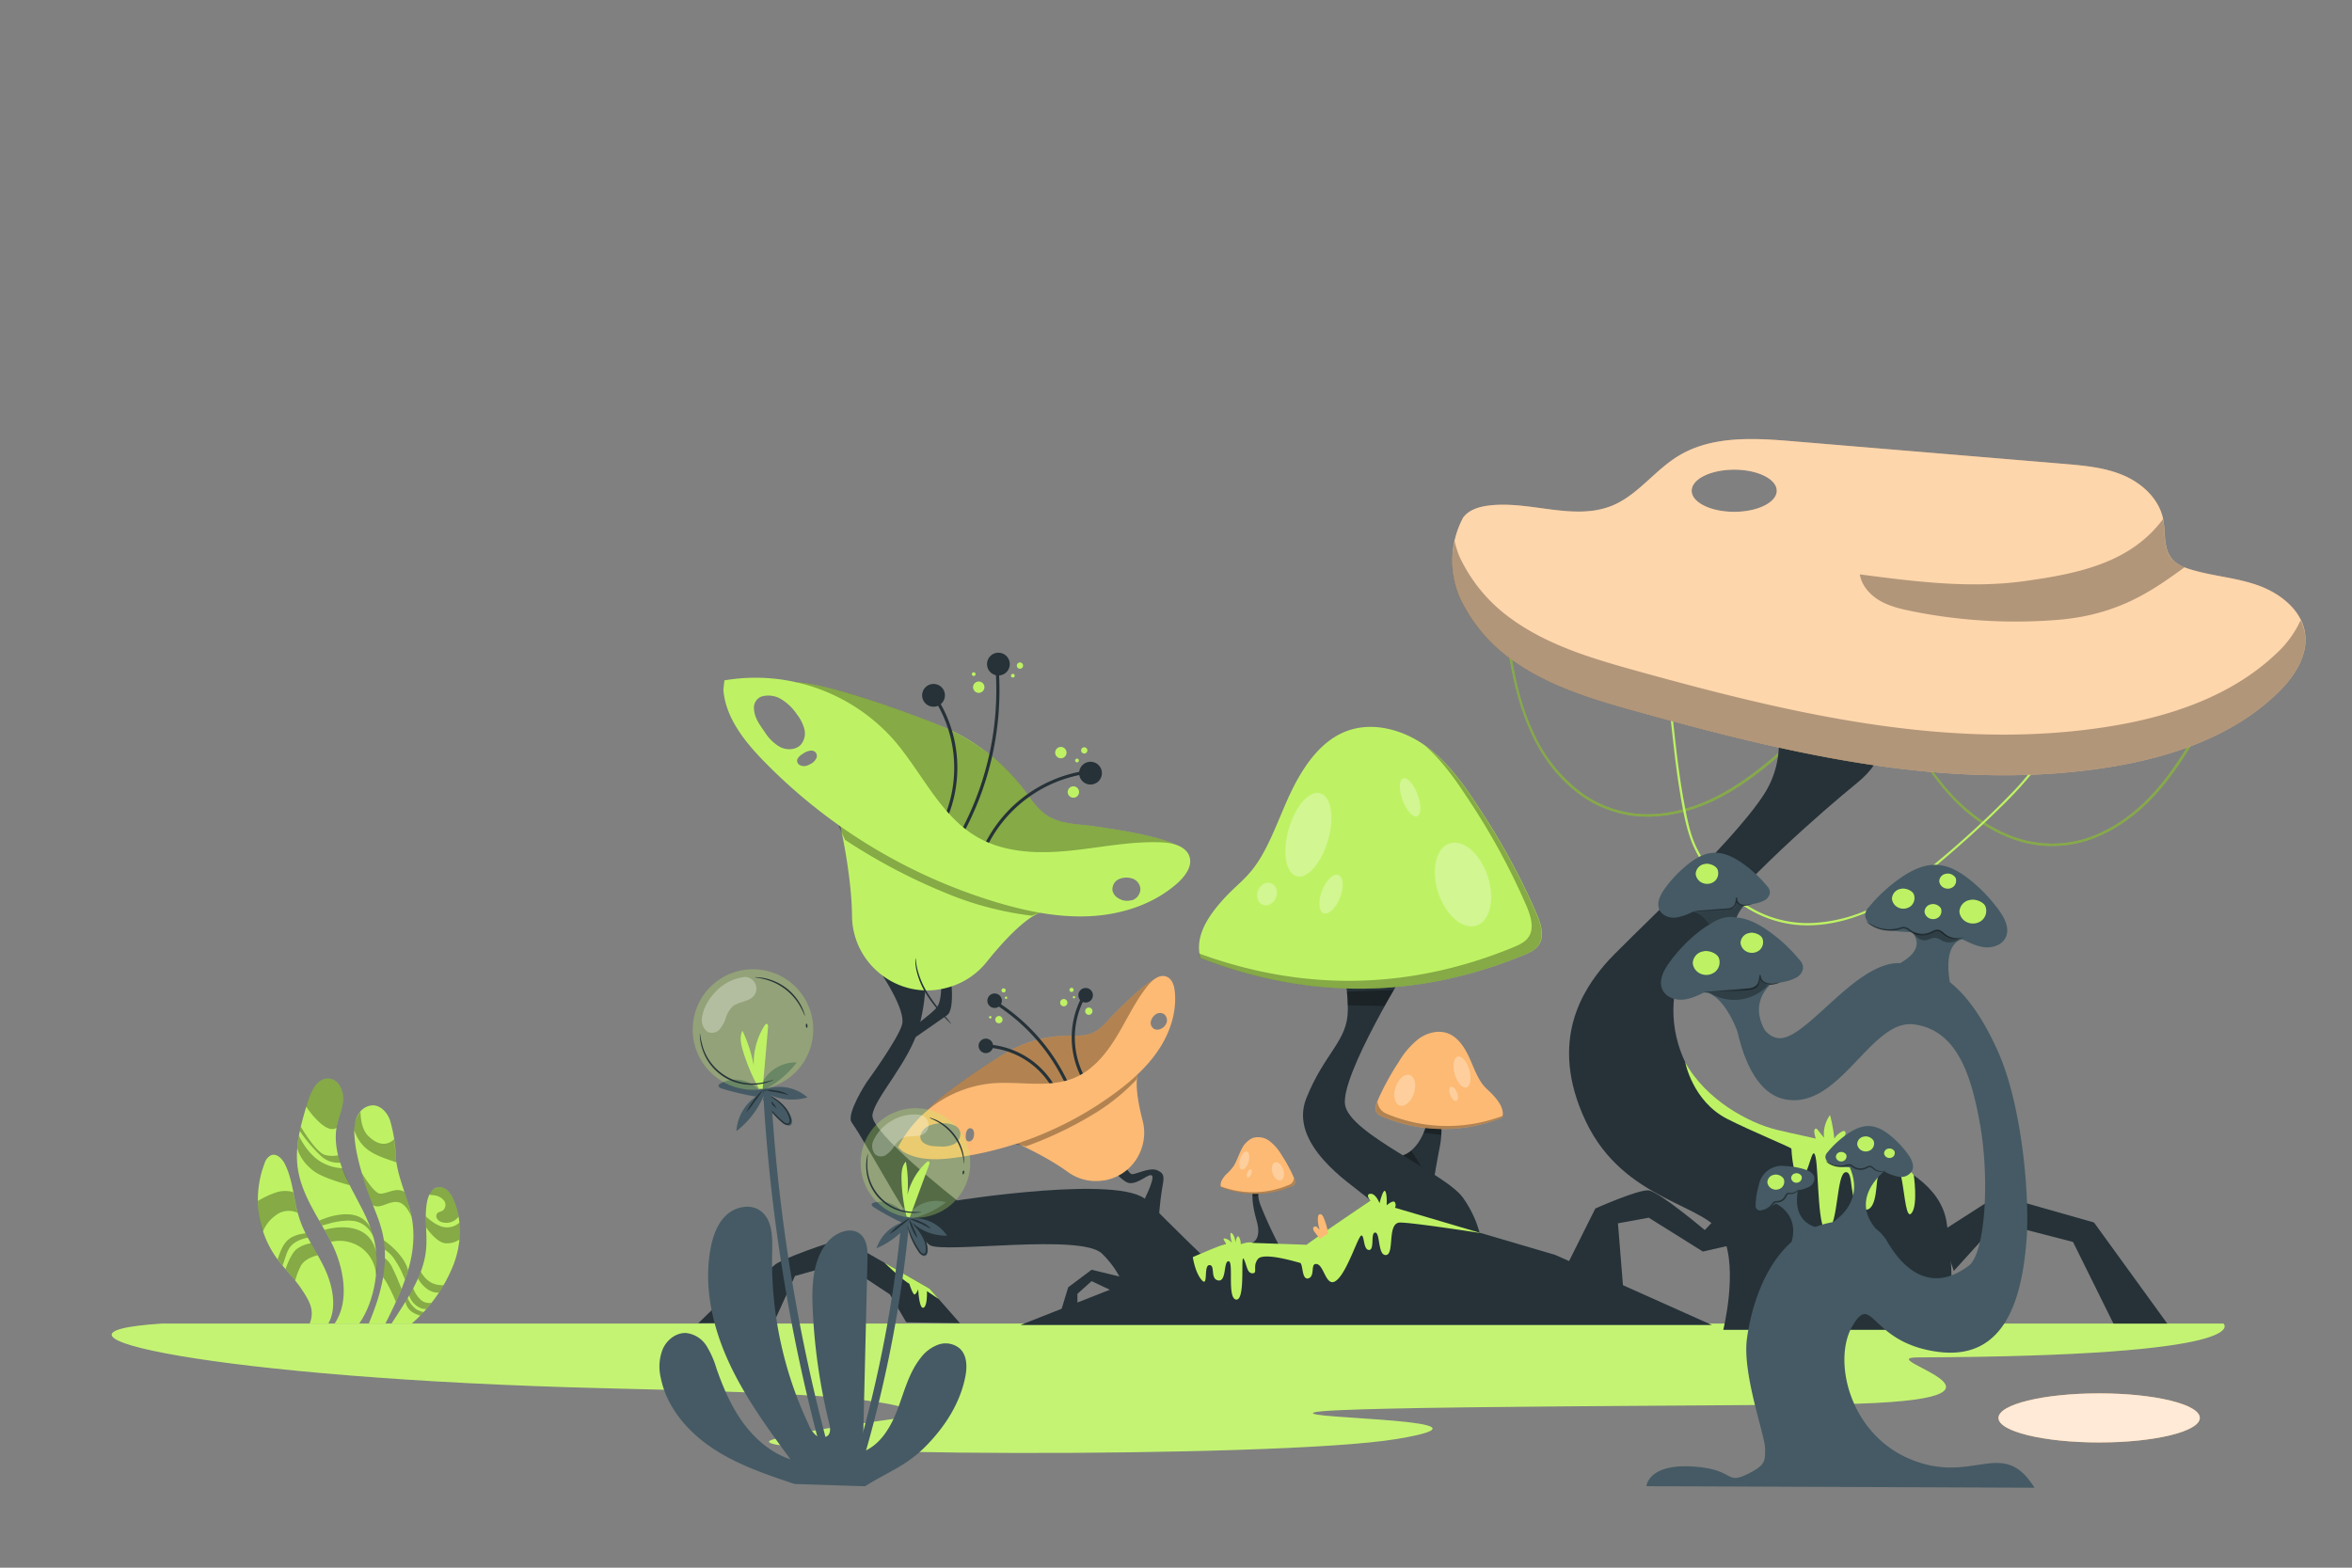 <svg xmlns="http://www.w3.org/2000/svg" viewBox="0 0 750 500">
    <rect x="0" y="0" width="750" height="500" fill="#808080" stroke="none"/>
    <g id="freepik--Water--inject-2">
        <path
            d="M51.82,422.13H709s12,10.39-97.59,10.8c-15.51.06,43.79,13.64-24.79,14.91-32.05.59-162.16.54-167.65,2.65s64.62,2.12,26.37,8.47-219.82,5.5-198.36,0,49-6.35,44.05-8.89c-9.26-4.75-43.51-6-98-7.3C68.15,439.72,3.14,425.18,51.82,422.13Z"
            style="fill:#BEF264"></path>
        <path
            d="M51.82,422.13H709s12,10.39-97.59,10.8c-15.51.06,43.79,13.64-24.79,14.91-32.05.59-162.16.54-167.65,2.65s64.62,2.12,26.37,8.47-219.82,5.5-198.36,0,49-6.35,44.05-8.89c-9.26-4.75-43.51-6-98-7.3C68.15,439.72,3.14,425.18,51.82,422.13Z"
            style="fill:#fff;opacity:0.1"></path>
        <ellipse cx="669.37" cy="452.23" rx="32.1" ry="7.83" style="fill:#FDBA74"></ellipse>
        <ellipse cx="669.37" cy="452.23" rx="32.1" ry="7.83"
            style="fill:#fff;opacity:0.7"></ellipse>
    </g>
    <g id="freepik--alien-plants-4--inject-2">
        <path
            d="M480.35,203.27c2.4,17.76,7.07,36.79,21.58,48.68a36.67,36.67,0,0,0,23,8.51c9.28.07,18.36-3,26.31-7.65,9.37-5.44,17.37-12.84,25.27-20.17.36-.32-.17-.85-.53-.53-13.43,12.44-28.26,25.9-47.41,27.46a35.91,35.91,0,0,1-24.13-6.6,49.25,49.25,0,0,1-15.36-19.07c-4.59-9.67-6.63-20.3-8.05-30.83-.06-.48-.79-.27-.72.2Z"
            style="fill:#BEF264"></path>
        <path
            d="M480.35,203.27c2.4,17.76,7.07,36.79,21.58,48.68a36.67,36.67,0,0,0,23,8.51c9.28.07,18.36-3,26.31-7.65,9.37-5.44,17.37-12.84,25.27-20.17.36-.32-.17-.85-.53-.53-13.43,12.44-28.26,25.9-47.41,27.46a35.91,35.91,0,0,1-24.13-6.6,49.25,49.25,0,0,1-15.36-19.07c-4.59-9.67-6.63-20.3-8.05-30.83-.06-.48-.79-.27-.72.2Z"
            style="opacity:0.3"></path>
        <path
            d="M605.14,228c8,16.18,18.51,32.76,36.19,39.4a36.65,36.65,0,0,0,25.53.23c8.23-3,15.37-8.5,21.14-15,7.22-8.17,12.49-17.79,17.69-27.31.24-.43-.41-.81-.64-.38-8.59,15.71-18,32.64-35,40.57a36.08,36.08,0,0,1-25.47,2.2c-8.53-2.45-16-7.68-22.05-14.11-7.08-7.58-12.21-16.71-16.76-26-.22-.43-.86-.05-.65.38Z"
            style="fill:#BEF264"></path>
        <path
            d="M605.14,228c8,16.18,18.51,32.76,36.19,39.4a36.65,36.65,0,0,0,25.53.23c8.23-3,15.37-8.5,21.14-15,7.22-8.17,12.49-17.79,17.69-27.31.24-.43-.41-.81-.64-.38-8.59,15.71-18,32.64-35,40.57a36.08,36.08,0,0,1-25.47,2.2c-8.53-2.45-16-7.68-22.05-14.11-7.08-7.58-12.21-16.71-16.76-26-.22-.43-.86-.05-.65.38Z"
            style="opacity:0.3"></path>
        <path
            d="M531.36,217.68c1.56,11.72,2.42,23.51,4.36,35.18.91,5.46,1.88,11.1,3.95,16.27a45.64,45.64,0,0,0,12,16.39,37,37,0,0,0,20.5,9.39c8.53.94,17.2-1.11,24.92-4.69A67.24,67.24,0,0,0,609,282.71c4.82-3.63,9.49-7.47,14-11.42,5-4.35,9.94-8.84,14.66-13.53A125.2,125.2,0,0,0,649,245.39c.65-.84,1.27-1.69,1.86-2.57.27-.41-.38-.78-.65-.38A85.39,85.39,0,0,1,640.43,254c-4.39,4.55-9,8.9-13.7,13.11s-9.37,8.18-14.25,12a111.64,111.64,0,0,1-11.39,8.19,50,50,0,0,1-21.88,7,35.77,35.77,0,0,1-22.93-6.09A47.53,47.53,0,0,1,541.33,271c-2.31-4.4-3.28-9.57-4.19-14.41-2.26-11.89-3.27-24-4.67-36-.12-1-.23-1.93-.36-2.9-.07-.47-.82-.48-.75,0Z"
            style="fill:#BEF264"></path>
        <path
            d="M573.24,362.45s43.91,4.75,47.47,27.29,0,34.41,0,34.41h-71.2s4.75-19,0-29.66-31.53-10.9-43.83-36.83c-12.42-26.16-.08-42.68,5.86-49.8s40.34-38,51-54.58,0-35.6,0-35.6h29.67s19,16.61,0,32C581.42,258.5,555.37,281,541.15,300c-.11.16-.23.32-.35.47-15.58,21.14-4.57,51.49,20.65,58.79Q566.7,360.8,573.24,362.45Z"
            style="fill:#263238"></path>
        <path
            d="M735,201.82c-1.14-7.23-7.75-12.46-14.63-15s-14.33-3-21.36-5.06c-2.43-.7-4.93-1.67-6.53-3.64-2.74-3.38-1.87-8.31-2.72-12.58-1.27-6.37-6.6-11.33-12.57-13.9s-12.58-3.14-19-3.69L572,140.76c-12.54-1.06-26-1.9-36.79,4.65C527.62,150,522.18,158,514,161.3c-12.38,5-26.47-1.85-39.71,0-2.93.41-6,1.4-7.75,3.82a29.5,29.5,0,0,0-1.11,25.28,50.72,50.72,0,0,0,16.67,20c11.88,8.56,26.27,12.76,40.38,16.67C571.21,240.6,622,252.63,672,244.77c19.67-3.09,39.54-9.66,53.94-23.41C731.36,216.21,736.13,209.2,735,201.82ZM553,163.24c-7.49,0-13.56-3-13.56-6.72s6.07-6.72,13.56-6.72,13.56,3,13.56,6.72S560.46,163.24,553,163.24Z"
            style="fill:#FDBA74"></path>
        <g style="opacity:0.4">
            <path
                d="M735,201.82c-1.14-7.23-7.75-12.46-14.63-15s-14.33-3-21.36-5.06c-2.43-.7-4.93-1.67-6.53-3.64-2.74-3.38-1.87-8.31-2.72-12.58-1.27-6.37-6.6-11.33-12.57-13.9s-12.58-3.14-19-3.69L572,140.76c-12.54-1.06-26-1.9-36.79,4.65C527.62,150,522.18,158,514,161.3c-12.38,5-26.47-1.85-39.71,0-2.93.41-6,1.4-7.75,3.82a29.5,29.5,0,0,0-1.11,25.28,50.72,50.72,0,0,0,16.67,20c11.88,8.56,26.27,12.76,40.38,16.67C571.21,240.6,622,252.63,672,244.77c19.67-3.09,39.54-9.66,53.94-23.41C731.36,216.21,736.13,209.2,735,201.82ZM553,163.24c-7.49,0-13.56-3-13.56-6.72s6.07-6.72,13.56-6.72,13.56,3,13.56,6.72S560.46,163.24,553,163.24Z"
                style="fill:#fff"></path>
        </g>
        <g style="opacity:0.3">
            <path
                d="M733.61,197.83a33.07,33.07,0,0,1-7.69,10.56c-14.41,13.75-34.28,20.32-53.95,23.41-50,7.86-100.8-4.17-149.56-17.69-14.11-3.91-28.5-8.1-40.38-16.67a50.72,50.72,0,0,1-16.67-20,27.1,27.1,0,0,1-1.48-4.85,28.46,28.46,0,0,0,1.48,17.82,50.72,50.72,0,0,0,16.67,20c11.88,8.56,26.27,12.76,40.38,16.67C571.17,240.6,622,252.63,672,244.77c19.67-3.09,39.54-9.66,53.95-23.41,5.4-5.15,10.18-12.16,9-19.54A14.4,14.4,0,0,0,733.61,197.83Z"></path>
        </g>
        <g style="opacity:0.3">
            <path
                d="M645.25,185.38c-17.31,2.35-34.88.08-52.2-2.19.61,3.73,3.47,6.8,6.79,8.62s7.1,2.59,10.82,3.33a167.07,167.07,0,0,0,46.65,2.46c18.35-1.79,28.76-9,39.32-16.68a9.89,9.89,0,0,1-4.19-2.76c-2.74-3.38-1.87-8.31-2.72-12.58C679.3,179.6,662.57,183,645.25,185.38Z"></path>
        </g>
        <path
            d="M543.6,373.87s5.9,9.77,5.18,11.93-5.18,6.51-5.18,6.51S529,380,525.71,379.66s-17,5.78-17,5.78l-10.48,21,19.43,5.19-1.73-21.46,9.81-1.8L543,399.17l12.64-2.89,6.74-11.2Z"
            style="fill:#263238"></path>
        <polygon
            points="623.03 405.35 637.02 389.9 661.04 396.11 673.92 422.13 691.08 422.13 667.73 389.9 637.12 381.2 618.78 392.97 623.03 405.35"
            style="fill:#263238"></polygon>
        <path
            d="M537.38,338.8s2.36,12.37,13.27,18c7.8,4,20.59,9.16,20.59,9.57s.63,10.9,3.12,9.61,3.54-11.49,4.58-7,.62,25.49,3.95,23.41,2.71-18.11,5.62-18.52.62,9.57,5.2,11.65,4.52-6.93,4.9-9.14c.89-5.19,6.75-5.74,7.79-.38s1.45,13.53,3.32,10.69.54-11.86.54-11.86-1.38-2.46-7.29-4.9c-10.35-4.26-26.29-7.16-36.27-9.56C557.55,358.17,543.89,350.71,537.38,338.8Z"
            style="fill:#BEF264"></path>
        <path
            d="M588.16,360.76a1,1,0,0,0-.79.14,6.29,6.29,0,0,0-2.46,2.26,44.77,44.77,0,0,0-1.36-7.52,10.47,10.47,0,0,0-1.91,7.25c-.66-.84-1.33-1.67-2-2.51-.17-.22-.4-.46-.67-.42s-.48.59-.44,1a10.36,10.36,0,0,0,1.42,4.22l6.23,1.62,2.11-4.53C588.53,361.74,588.68,361,588.16,360.76Z"
            style="fill:#BEF264"></path>
    </g>
    <g id="freepik--alien-plants-3--inject-2">
        <path
            d="M364.41,383.78c0-.27,3.74-7.37,3-8.72s-4.48,2.92-7.56,2.22c-1.47-.33-4.17-3.19-4.17-3.19l2.1-3.77s2,3.71,3,4.13,5.71-2.35,8.29-1.19,2.05,2.53,1.43,6.26-1,9.16-1,9.16Z"
            style="fill:#263238"></path>
        <path
            d="M290.65,328s5.92-4.31,7.9-6.47,1.53-8.32,1.53-8.32L303,310s1.79,11.88-1,13.79L285.4,335.34Z"
            style="fill:#263238"></path>
        <path
            d="M281.44,311.16s7.38,11,6.23,15.54-11.36,18.53-11.36,18.53-6.58,10.09-4.74,12.73c5.71,8.2,20.47,36.53,25,39.2s48.18-3.84,54.83,2.66,7.73,13,7.73,13l26.68-10.08s-12.07-11.54-20.1-19.86-60.51,0-60.51,0-27.65-21.66-27-27.23,12-17.06,14.95-28.42,1.77-19,1.77-19Z"
            style="fill:#263238"></path>
        <path
            d="M371.12,311.57c-3-1.31-13.37,9.3-15.69,11.6s-4.31,5.16-7.34,6.38c-2.51,1-5.32.73-8,.76A40.06,40.06,0,0,0,320,336.25c-6.16,3.7-20.23,13-24.49,18.1l32.05,2.42s24.88-8,25.31-8.28,11.28-17.68,11.28-17.68Z"
            style="fill:#FDBA74"></path>
        <g style="opacity:0.3">
            <path
                d="M371.12,311.57c-3-1.31-13.37,9.3-15.69,11.6s-4.31,5.16-7.34,6.38c-2.51,1-5.32.73-8,.76A40.42,40.42,0,0,0,320,336.25c-6.07,3.6-20.19,12.88-24.72,18.3l32.28,2.22s24.88-8,25.31-8.28,11.28-17.68,11.28-17.68Z"></path>
        </g>
        <path d="M345.58,345a27.72,27.72,0,0,1-.37-27.49l.87.49a26.68,26.68,0,0,0,.36,26.48Z"
            style="fill:#263238"></path>
        <path
            d="M340.61,347.73a60.74,60.74,0,0,0-23.85-27.82l.52-.85a61.67,61.67,0,0,1,24.25,28.28Z"
            style="fill:#263238"></path>
        <path d="M335.81,347.48A25.74,25.74,0,0,0,314,334.07l0-1A26.78,26.78,0,0,1,336.7,347Z"
            style="fill:#263238"></path>
        <path
            d="M321.91,363.61s10.92,4.57,18.56,10.15a15.17,15.17,0,0,0,11.83,2.66l.18,0a15.18,15.18,0,0,0,11.2-9.24l.1-.24a15.32,15.32,0,0,0,.58-9.53c-1.18-4.56-2.56-11.31-1.51-14.8L334,351.18Z"
            style="fill:#FDBA74"></path>
        <path
            d="M324,364.94l3.13.69A119.27,119.27,0,0,0,350,354.54a65.61,65.61,0,0,0,12.38-10.17l.58-2.12Z"
            style="opacity:0.3"></path>
        <path d="M316.25,332.24a2.31,2.31,0,1,1-3.22-.56A2.31,2.31,0,0,1,316.25,332.24Z"
            style="fill:#263238"></path>
        <path d="M319.05,317.84a2.31,2.31,0,1,1-3.22-.56A2.31,2.31,0,0,1,319.05,317.84Z"
            style="fill:#263238"></path>
        <path d="M319.48,324.54a1.16,1.16,0,1,1-1.61-.28A1.15,1.15,0,0,1,319.48,324.54Z"
            style="fill:#BEF264"></path>
        <path d="M348.15,321.84a1.16,1.16,0,1,1-1.62-.28A1.16,1.16,0,0,1,348.15,321.84Z"
            style="fill:#BEF264"></path>
        <path d="M340.16,319.12a1.16,1.16,0,1,1-1.61-.28A1.15,1.15,0,0,1,340.16,319.12Z"
            style="fill:#BEF264"></path>
        <path
            d="M320.57,315.5a.66.66,0,0,1-.16.92.67.67,0,0,1-.93-.16.66.66,0,0,1,.16-.92A.67.67,0,0,1,320.57,315.5Z"
            style="fill:#BEF264"></path>
        <path d="M316.1,324.22a.36.36,0,0,1-.09.52.38.38,0,1,1-.43-.62A.36.36,0,0,1,316.1,324.22Z"
            style="fill:#BEF264"></path>
        <path d="M321.12,318a.37.37,0,0,1-.09.53.38.38,0,0,1-.53-.09.38.38,0,0,1,.62-.44Z"
            style="fill:#BEF264"></path>
        <path
            d="M342.24,315.33a.67.67,0,0,1-.16.93.66.66,0,0,1-.92-.16.67.67,0,0,1,.16-.93A.66.66,0,0,1,342.24,315.33Z"
            style="fill:#BEF264"></path>
        <path d="M342.8,317.86a.38.38,0,0,1-.62.43.38.38,0,0,1,.09-.53A.38.38,0,0,1,342.8,317.86Z"
            style="fill:#BEF264"></path>
        <path d="M348.08,316.09a2.32,2.32,0,1,1-3.23-.56A2.32,2.32,0,0,1,348.08,316.09Z"
            style="fill:#263238"></path>
        <path
            d="M372,311.5c-2.16-.87-4.43.95-5.9,2.76-4,4.9-6.64,10.73-9.91,16.14S348.82,341,343,343.6c-8.19,3.63-17.67,1.18-26.61,1.92a37.59,37.59,0,0,0-30,20.36l1.39,1.3c4.81,3,10.93,2.83,16.57,2.09a110.88,110.88,0,0,0,51.36-20.77c5.24-3.89,10.2-8.32,13.8-13.76s5.78-12,5.1-18.51C374.44,314.35,373.79,312.22,372,311.5Zm-65.78,49.78a3.65,3.65,0,0,1-2.11,3.67,8.92,8.92,0,0,1-4.44.7c-2.08-.06-3.59-.08-5.16-1.15a2.35,2.35,0,0,1-.82-1,2.31,2.31,0,0,1-.08-1.73,5,5,0,0,1,2.49-2.66,10.17,10.17,0,0,1,4.7-.85,8.33,8.33,0,0,1,3.29.57A3.58,3.58,0,0,1,306.26,361.28Zm4.36.6a3,3,0,0,1-.24,1.15,1.83,1.83,0,0,1-.89.93,1,1,0,0,1-1.28-.34,2.48,2.48,0,0,1-.2-1.4,3.34,3.34,0,0,1,.46-1.82,1.19,1.19,0,0,1,.37-.37,1,1,0,0,1,.61-.19,1.16,1.16,0,0,1,.92.57A2.71,2.71,0,0,1,310.62,361.88ZM372,326.16a3.32,3.32,0,0,1-1.9,2,2.52,2.52,0,0,1-2,.06,2.29,2.29,0,0,1-1.13-2.41,3.91,3.91,0,0,1,1.5-2.26,2.39,2.39,0,0,1,2.85,0A2.51,2.51,0,0,1,372,326.16Z"
            style="fill:#FDBA74"></path>
        <path
            d="M378.43,272.4c-1.15-5-24.18-8.07-29.24-8.83s-10.5-.58-14.88-3.24c-3.62-2.2-5.9-6-8.46-9.36a62.92,62.92,0,0,0-26.25-19.62c-10.4-4.27-35.2-13.25-45.63-13.78l27,42.48s33.31,23.75,34.09,24,32.75-2.4,32.75-2.4Z"
            style="fill:#BEF264"></path>
        <g style="opacity:0.3">
            <path
                d="M378.43,272.4c-1.15-5-24.18-8.07-29.24-8.83s-10.5-.58-14.88-3.24c-3.62-2.2-5.9-6-8.46-9.36-6.69-8.79-16.05-15.37-26.25-19.62s-35.06-13.28-46.1-13.89l27.43,42.59s33.31,23.75,34.09,24,32.75-2.4,32.75-2.4Z"></path>
        </g>
        <path
            d="M313.79,272.1l-.93-.37a43.14,43.14,0,0,1,33.92-26l.13,1A42.13,42.13,0,0,0,313.79,272.1Z"
            style="fill:#263238"></path>
        <path
            d="M305.6,268.61l-.86-.51A95.37,95.37,0,0,0,317.36,212l1-.09A96.26,96.26,0,0,1,305.6,268.61Z"
            style="fill:#263238"></path>
        <path
            d="M301.48,262.26l-.9-.43a40.61,40.61,0,0,0-3.65-40.25l.81-.59A41.65,41.65,0,0,1,301.48,262.26Z"
            style="fill:#263238"></path>
        <path
            d="M267.06,259.37s4.48,18,4.63,32.79a23.8,23.8,0,0,0,7.74,17.34l.22.19a23.71,23.71,0,0,0,22.07,5.4l.4-.1a23.94,23.94,0,0,0,12.5-8.18c4.62-5.77,11.79-13.81,17.16-15.76L294,262.9Z"
            style="fill:#BEF264"></path>
        <path
            d="M267.37,263.27l2.07,4.57a186.24,186.24,0,0,0,35.26,18.22,103.53,103.53,0,0,0,24.35,6l3.21-1.26Z"
            style="opacity:0.3"></path>
        <path d="M301.13,222.9a3.63,3.63,0,1,1-2.32-4.58A3.61,3.61,0,0,1,301.13,222.9Z"
            style="fill:#263238"></path>
        <path d="M321.82,212.93a3.63,3.63,0,1,1-2.32-4.57A3.64,3.64,0,0,1,321.82,212.93Z"
            style="fill:#263238"></path>
        <path d="M313.82,219.74a1.81,1.81,0,1,1-1.16-2.29A1.8,1.8,0,0,1,313.82,219.74Z"
            style="fill:#BEF264"></path>
        <path d="M344,253.18a1.81,1.81,0,1,1-1.16-2.29A1.81,1.81,0,0,1,344,253.18Z"
            style="fill:#BEF264"></path>
        <path d="M340,240.61a1.81,1.81,0,1,1-1.16-2.29A1.81,1.81,0,0,1,340,240.61Z"
            style="fill:#BEF264"></path>
        <path d="M326.18,212.63a1,1,0,1,1-.67-1.31A1,1,0,0,1,326.18,212.63Z" style="fill:#BEF264"></path>
        <path d="M311.06,215.2a.59.59,0,0,1-1.13-.37.58.58,0,0,1,.75-.38A.59.59,0,0,1,311.06,215.2Z"
            style="fill:#BEF264"></path>
        <path
            d="M323.54,215.69a.59.59,0,0,1-.75.38.58.58,0,0,1-.38-.75.59.59,0,0,1,.75-.38A.6.6,0,0,1,323.54,215.69Z"
            style="fill:#BEF264"></path>
        <path d="M346.68,239.68a1,1,0,1,1-.67-1.31A1,1,0,0,1,346.68,239.68Z" style="fill:#BEF264"></path>
        <path d="M344,242.74a.59.59,0,1,1-1.13-.37.6.6,0,0,1,.75-.38A.58.58,0,0,1,344,242.74Z"
            style="fill:#BEF264"></path>
        <path d="M351.19,247.72a3.63,3.63,0,1,1-2.32-4.58A3.61,3.61,0,0,1,351.19,247.72Z"
            style="fill:#263238"></path>
        <path
            d="M379.38,273.49c-.92-3.54-5.33-4.68-9-4.83-9.89-.42-19.68,1.72-29.53,2.69s-20.3.65-28.92-4.2c-12.23-6.89-18-21.08-27.31-31.6A58.88,58.88,0,0,0,231,217l-.33,3c.7,8.88,6.68,16.38,12.89,22.76a173.65,173.65,0,0,0,74.16,45c9.79,2.93,20,5,30.19,4.43s20.49-4,28-10.93C378.06,279.16,380.12,276.35,379.38,273.49Zm-124-36c-1.61,1.74-4.46,1.83-6.59.79a14.07,14.07,0,0,1-5-4.91c-1.86-2.67-3.26-4.59-3.38-7.55a3.71,3.71,0,0,1,.49-2,3.6,3.6,0,0,1,2.08-1.71,7.92,7.92,0,0,1,5.68.63,16,16,0,0,1,5.46,5.1,13.07,13.07,0,0,1,2.37,4.67A5.59,5.59,0,0,1,255.33,237.54Zm3.33,6a4.7,4.7,0,0,1-1.66.77,2.87,2.87,0,0,1-2-.24,1.56,1.56,0,0,1-.77-1.93,3.86,3.86,0,0,1,1.57-1.56,5.28,5.28,0,0,1,2.72-1.13,2,2,0,0,1,.81.12,1.61,1.61,0,0,1,.81.59,1.81,1.81,0,0,1,.15,1.68A4.24,4.24,0,0,1,258.66,243.58Zm102.28,43.57a5.16,5.16,0,0,1-4.29-.52,3.89,3.89,0,0,1-1.95-2.46,3.58,3.58,0,0,1,2-3.67,6,6,0,0,1,4.24-.23,3.71,3.71,0,0,1,2.66,3.57A3.91,3.91,0,0,1,360.94,287.15Z"
            style="fill:#BEF264"></path>
        <path
            d="M234.77,421.74s7.56-15.86,13.32-19,20.52-7.7,20.52-7.7L296.42,411,306.1,422,289,421.74l-5.25-8.91L268.5,402.75l-15,4.21L246.66,422Z"
            style="fill:#263238"></path>
        <polygon
            points="241.98 409.21 233.14 411.84 222.67 422.02 230.22 421.94 234.77 415.61 240.51 413.49 241.98 409.21"
            style="fill:#263238"></polygon>
        <polygon
            points="337.65 420.33 340.63 410.57 348.08 404.98 368.08 409.83 358.95 413.73 348.08 408.61 343.57 412.65 343.57 419.26 337.65 420.33"
            style="fill:#263238"></polygon>
        <path
            d="M282.07,402.75s5.58,5.4,7.9,6.69c0,0,1.17,3.85,1.82,3.39a3.81,3.81,0,0,0,1-1.68s.29,6.3,1.64,5.94,1.15-5.29,1.15-5.29l3.79,2.52L296.42,411Z"
            style="fill:#BEF264"></path>
        <path
            d="M434.27,380.67c-3.1-2.81-23.6-15.66-17.72-30.37s13.24-18.24,13.24-28.24-2.2-13.83-2.2-13.83h21.32s-21.47,34.71-20,44.13,32.06,21.76,37.65,29.71,5.88,14.7,5.88,14.7l-31.29,0C443.13,391.42,441.42,385.88,434.27,380.67Z"
            style="fill:#263238"></path>
        <path
            d="M447.33,368.47s4.52-1,7.18-8.61,0-8.86,0-8.86h3.55a28.25,28.25,0,0,1,1.12,14.42c-1.65,8.5-2.36,13.58-2.36,13.58Z"
            style="fill:#263238"></path>
        <polygon points="453.96 361.29 454.59 359.65 459.65 360.05 459.61 361.99 453.96 361.29"
            style="opacity:0.3"></polygon>
        <path
            d="M429.51,316.25l14.94-.5-3,5.12-11.72-.25C429.73,319.19,429.66,317.73,429.51,316.25Z"
            style="opacity:0.3"></path>
        <path
            d="M490.09,291.63a218.61,218.61,0,0,0-18.49-34c-4.81-7.41-10-14.8-17.25-19.91s-16.79-7.65-25.05-4.5c-7.68,2.94-12.89,10.14-16.67,17.46s-6.43,15.85-10.67,22.9c-4,6.6-7.25,8.12-12,13.4s-9.08,11.72-7.16,18.57c34.22,13.3,69.11,13.08,103.06-.91,1.81-.75,3.71-1.62,4.82-3.24C492.57,298.58,491.41,294.77,490.09,291.63Z"
            style="fill:#BEF264"></path>
        <g style="opacity:0.3">
            <path
                d="M490,291.63a218.61,218.61,0,0,0-18.49-34c-4.81-7.41-10-14.8-17.25-19.91l0,0c5.63,4.88,10,11.12,14.1,17.41a218.07,218.07,0,0,1,18.48,34c1.32,3.14,2.49,7,.56,9.76-1.11,1.62-3,2.48-4.83,3.23-33,13.61-66.87,14.19-100.17,2,.08.48.18,1,.31,1.45,34.22,13.3,69.11,13.08,103.05-.91,1.82-.75,3.72-1.62,4.83-3.24C492.49,298.58,491.33,294.77,490,291.63Z"></path>
        </g>
        <path
            d="M421,253c3.47,1,4.58,7.73,2.49,15s-6.6,12.46-10.06,11.47-4.59-7.73-2.49-15.06S417.51,252,421,253Z"
            style="fill:#fff;opacity:0.3"></path>
        <path
            d="M462.22,269c4.37-1.43,9.83,3.28,12.2,10.52s.75,14.26-3.61,15.69-9.83-3.28-12.2-10.52S457.86,270.42,462.22,269Z"
            style="fill:#fff;opacity:0.3"></path>
        <path
            d="M447.42,248.26c1.33-.49,3.41,1.82,4.64,5.16s1.15,6.44-.18,6.93-3.4-1.82-4.64-5.16S446.09,248.75,447.42,248.26Z"
            style="fill:#fff;opacity:0.3"></path>
        <path
            d="M426.81,279.06c1.59.62,1.82,3.85.51,7.21s-3.66,5.58-5.25,5-1.82-3.85-.51-7.21S425.22,278.44,426.81,279.06Z"
            style="fill:#fff;opacity:0.3"></path>
        <path
            d="M405.36,281.71c1.59.62,2.28,2.66,1.54,4.56s-2.63,2.93-4.22,2.31-2.28-2.66-1.54-4.56S403.77,281.09,405.36,281.71Z"
            style="fill:#fff;opacity:0.3"></path>
        <path
            d="M439.2,351.27a81.07,81.07,0,0,1,6.86-12.62,26.07,26.07,0,0,1,6.39-7.38c2.67-1.9,6.23-2.84,9.29-1.67,2.85,1.09,4.78,3.76,6.18,6.47s2.39,5.89,4,8.5c1.47,2.45,2.69,3,4.46,5s3.37,4.34,2.66,6.89a50,50,0,0,1-38.22-.34,3.9,3.9,0,0,1-1.79-1.2C438.28,353.85,438.71,352.43,439.2,351.27Z"
            style="fill:#FDBA74"></path>
        <g style="opacity:0.3">
            <path
                d="M442,355.15h0a4.54,4.54,0,0,1-2.75-3.82v-.05c-.49,1.16-.92,2.58-.21,3.62a3.85,3.85,0,0,0,1.79,1.2,50,50,0,0,0,38.22.34,3.45,3.45,0,0,0,.11-.54A49.91,49.91,0,0,1,442,355.15Z"></path>
        </g>
        <ellipse cx="466.23" cy="341.87" rx="2.42" ry="5.11"
            transform="translate(-75.98 141.23) rotate(-15.94)"
            style="fill:#fff;opacity:0.3"></ellipse>
        <path
            d="M449.53,342.87c-1.62-.53-3.64,1.22-4.52,3.9s-.28,5.29,1.34,5.82,3.64-1.21,4.52-3.9S451.15,343.4,449.53,342.87Z"
            style="fill:#fff;opacity:0.3"></path>
        <path
            d="M462.66,346.61c-.59.23-.67,1.42-.18,2.67s1.35,2.07,1.94,1.84.68-1.43.19-2.67S463.25,346.38,462.66,346.61Z"
            style="fill:#fff;opacity:0.3"></path>
        <path
            d="M407.84,397.16a137.82,137.82,0,0,1-5.92-12.87c-1.56-4.46,0-5.19,0-5.19h-2.08s-1.47,2,.87,10.21c2.18,7.65-3.11,7.58-3.11,7.58Z"
            style="fill:#263238"></path>
        <path d="M399.38,381.56l1.86-.21-.05-.63h-1.76S399.38,381.3,399.38,381.56Z"
            style="opacity:0.3"></path>
        <path
            d="M412.61,375.66a48.79,48.79,0,0,0-4-7.38,15.4,15.4,0,0,0-3.74-4.32,6,6,0,0,0-5.44-1,7.42,7.42,0,0,0-3.62,3.78c-.82,1.59-1.39,3.44-2.31,5a15.64,15.64,0,0,1-2.61,2.91c-1,1.15-2,2.54-1.56,4a29.22,29.22,0,0,0,22.36-.2,2.2,2.2,0,0,0,1.05-.7A2.26,2.26,0,0,0,412.61,375.66Z"
            style="fill:#FDBA74"></path>
        <g style="opacity:0.3">
            <path
                d="M412.59,375.66a2.35,2.35,0,0,1-1.62,2.27,29.22,29.22,0,0,1-21.73.44,1.73,1.73,0,0,0,.07.31,29.22,29.22,0,0,0,22.36-.2,2.22,2.22,0,0,0,1-.7A2.26,2.26,0,0,0,412.59,375.66Z"></path>
        </g>
        <ellipse cx="396.79" cy="370.17" rx="2.99" ry="1.42"
            transform="translate(-68.13 650.01) rotate(-74.06)"
            style="fill:#fff;opacity:0.3"></ellipse>
        <path
            d="M406.56,370.75c.95-.31,2.14.71,2.65,2.28s.16,3.1-.78,3.41-2.14-.71-2.65-2.28S405.62,371.06,406.56,370.75Z"
            style="fill:#fff;opacity:0.3"></path>
        <path
            d="M398.88,372.94c.34.13.39.83.11,1.56s-.79,1.21-1.14,1.08-.39-.84-.11-1.57S398.53,372.8,398.88,372.94Z"
            style="fill:#fff;opacity:0.3"></path>
        <path d="M447.33,368.47l6,3.67L450,367A7.19,7.19,0,0,1,447.33,368.47Z"
            style="opacity:0.3"></path>
        <polygon
            points="325.38 422.61 390.64 396.84 416.68 397.16 436.98 382.89 495.97 400.26 545.91 422.61 325.38 422.61"
            style="fill:#263238"></polygon>
        <path
            d="M444.82,385.2a1.73,1.73,0,0,0,0-1.69c-.47-1-2.65.91-2.65.91s.21-3.55-.45-4.49-1.82,3.82-1.82,3.82-1.19-3.16-2.92-3,0,2.17,0,2.17-19.59,13.34-20.3,14.08l-17.3-.59c-.84-.57-3.75.42-3.75.42a4.15,4.15,0,0,0-.56-2.29c-.66-1-1.13,1.79-1.13,1.79s-.09-2.16-1.13-3,0,3.1,0,3.1a3.65,3.65,0,0,0-2.17-1.41c-1.43-.28,1,1.87,0,1.86s-10.28,4.06-10.28,4.06.69,4.9,2.86,7.34.47-4.79,2.44-4.79.1,4.42,2.82,4.89,1.6-6.21,3.3-6.12-.57,11.95,2.44,12.23,1.32-14.77,2.35-13,1,4.61,2.81,4.61-.08-2.16,1.71-4.51,12.41.94,13.45,1.18.47,5.68,2.73,4.93.37-5.08,2.72-4.52,2.92,8,6.32,5.08,6.76-14,7.79-14.2.57,4.61,2.45,4.61.37-5.64,2-5.55.75,7.53,3.48,7.15.19-10.35,4.42-10.35,25.84,3.38,25.84,3.38Z"
            style="fill:#BEF264"></path>
        <path
            d="M422,388.19c-.21-.48-.59-1-1.1-.92s-.63.69-.65,1.17a9.57,9.57,0,0,0,.58,3.75,3.81,3.81,0,0,1-.75-.7.92.92,0,0,0-.93-.3.76.76,0,0,0-.4.83,2.13,2.13,0,0,0,.43.88,24.93,24.93,0,0,0,1.76,2.2l2.57-1.7A21.34,21.34,0,0,0,422,388.19Z"
            style="fill:#FDBA74"></path>
    </g>
    <g id="freepik--alien-plant-1--inject-2">
        <path
            d="M98.15,351.37c1.06-3.47,3.18-7.7,6.79-7.37,2.89.27,4.59,3.58,4.5,6.47s-1.38,5.6-2,8.44c-1.28,6.23.89,12.66,3.71,18.38s6.31,11.17,7.95,17.32c2.3,8.59.56,20.24-4.55,27.52h-7.85c5-7.23,2.87-18.27-1.15-26.07S96,380.91,94.89,372.21C94,365.18,96.07,358.15,98.15,351.37Z"
            style="fill:#BEF264"></path>
        <path
            d="M84.35,371.09a4.2,4.2,0,0,1,2.13-2.66c1.82-.66,3.55,1.18,4.41,2.92,2.72,5.51,2.75,12,4.75,17.77,1.88,5.51,5.47,10.26,7.93,15.53s4,12.44,1.12,17.48H98.77c1.6-4.24,0-7-2.46-10.75s-5.87-6.92-8.47-10.65A32.2,32.2,0,0,1,84.35,371.09Z"
            style="fill:#BEF264"></path>
        <path
            d="M113,361.91c.34,5.48,1.73,10.08,3.31,15.34,2.08,6.88,5.66,12.73,6.29,19.9.76,8.79-1.59,16.85-5,25h5.29c5.15-10.3,10.13-20.66,8.68-32.08-.9-7.05-4.88-14.12-5.36-21.2a45.31,45.31,0,0,0-1.88-11.66c-.94-2.68-3.53-5.24-6.29-4.56C118,352.63,112.46,353.4,113,361.91Z"
            style="fill:#BEF264"></path>
        <path
            d="M135.92,397.88c.33-4.89-.67-9.86.28-14.67.39-2,1.48-4.26,3.51-4.56a3.75,3.75,0,0,1,3,1.07,8.41,8.41,0,0,1,1.82,2.75c3,6.66,2.63,14.58-.11,21.37a48.66,48.66,0,0,1-13.11,18.29h-6.45C129.66,414.6,135.31,406.79,135.92,397.88Z"
            style="fill:#BEF264"></path>
        <path
            d="M119.92,406.67a11.67,11.67,0,0,0-4.56-8.6,11.91,11.91,0,0,0-9.78-2l-2.08-3.82s13.94-4.38,16.48,7.21C120,399.45,120.38,405.3,119.92,406.67Z"
            style="opacity:0.3"></path>
        <path
            d="M119.13,394.61s-1.76-4.71-6.57-5.23-9.74,1.66-9.87,1.44l-.87-1.52s12.43-6,16.48,2.65Z"
            style="opacity:0.3"></path>
        <path
            d="M111.52,378s-8.45-2.09-11.71-4.68c-4.52-3.58-5-7.25-5-7.25l.52-3.83s2.88,6.57,8.2,8.95a14,14,0,0,0,5.61,1.39Z"
            style="opacity:0.3"></path>
        <g style="opacity:0.3">
            <path
                d="M130.12,405.08c-.3,1-.63,2.06-1,3.09a27.53,27.53,0,0,0-3-6,10.07,10.07,0,0,0-3.46-3.58c0-.48,0-.94-.06-1.42s-.14-1.07-.22-1.61C124,396.67,128.85,400.43,130.12,405.08Z"></path>
            <path
                d="M122.7,401.26a8.08,8.08,0,0,1,2.55,3.39c1.14,2.27,2.16,4.82,2.78,6.42-.57,1.39-1.17,2.77-1.8,4.15a46.39,46.39,0,0,0-3.25-6.67l-.84-1.24A41.87,41.87,0,0,0,122.7,401.26Z"></path>
            <path
                d="M121.34,380.71c2.39-.08,5.09-2.12,7.6-.57a66.7,66.7,0,0,1,2.27,8c-.72-1.77-2.1-4.27-4.14-4.69-3.09-.63-5.76,2.38-8.17.91-.92-2.3-1.86-4.63-2.6-7.08-.32-1.09-.64-2.14-.94-3.18C117.23,377.15,119.77,380.76,121.34,380.71Z"></path>
            <path
                d="M117.47,362.35c4.24,4.15,7.17,2,8.21,1,.25,1.86.4,3.73.52,5.54,0,.61.14,1.22.23,1.84-7.19-2.4-11.1-3.83-13.47-10.2a9,9,0,0,1,2-6C115,357.19,115.52,360.44,117.47,362.35Z"></path>
        </g>
        <g style="opacity:0.3">
            <path
                d="M95.91,359.34c1.11,1.87,5.16,8.34,7.71,9a8.75,8.75,0,0,0,4.2.13q.29,1.17.66,2.34v0a7.93,7.93,0,0,1-6.17-2.16,49.76,49.76,0,0,1-6.71-7.93C95.71,360.24,95.8,359.79,95.91,359.34Z"></path>
            <path
                d="M104.94,344c2.89.27,4.59,3.58,4.5,6.47s-1.38,5.6-2,8.44c0,.25-.06.51-.1.76-1,.68-2.59.85-5.33-1.58a27,27,0,0,1-4.37-5.15l.48-1.57C99.21,347.9,101.33,343.67,104.94,344Z"></path>
        </g>
        <g style="opacity:0.3">
            <path
                d="M94.4,398.54a9.84,9.84,0,0,1,4.75-2c.71,1.27,1.45,2.54,2.17,3.81-1.56.37-4.12,1.26-5.34,3.29a24,24,0,0,0-1.85,4.8c-1-1.24-2-2.45-3.09-3.67C91.85,402.52,93,399.84,94.4,398.54Z"></path>
            <path
                d="M92.2,398.16c-1.18,2-1.45,4.07-2.12,5.47-.53-.64-1-1.31-1.53-2,.63-1.94,1.48-4.55,3.23-6.14s4.37-2,5.68-2.13c.23.45.46.9.7,1.35C96.77,395,93.61,395.82,92.2,398.16Z"></path>
            <path
                d="M82.93,382.64a28.34,28.34,0,0,1,5-2.29,9.37,9.37,0,0,1,5.47-.17l.22.63c.39,2,.76,4,1.27,6a6.77,6.77,0,0,0-6,.18,12,12,0,0,0-4.94,5.51l-.16.29A32.51,32.51,0,0,1,82.25,383Z"></path>
        </g>
        <g style="opacity:0.3">
            <path
                d="M135.87,391.48c-.05-1.18-.09-2.36-.08-3.53,1.75,1.63,4.66,3.84,7.3,3.48a5.84,5.84,0,0,0,3.41-1.49,27.17,27.17,0,0,1,0,5.41,7.06,7.06,0,0,1-4.21,1.19C140,396.54,137.46,393.7,135.87,391.48Z"></path>
            <path
                d="M133.92,408.79a6.44,6.44,0,0,1-.62-1.05c.32-.73.61-1.45.89-2.19h0s1.6,3.48,5.1,4.17a8.68,8.68,0,0,0,2.13.18c-.47.79-.95,1.57-1.46,2.34C138.61,412.37,136.32,412,133.92,408.79Z"></path>
            <path
                d="M134.07,417.17a6.47,6.47,0,0,1-3.6-4c.45-.76.87-1.53,1.29-2.31a9.52,9.52,0,0,0,2.5,3.8,4.08,4.08,0,0,0,3.32.85c-.54.69-1.1,1.36-1.67,2A4.48,4.48,0,0,1,134.07,417.17Z"></path>
            <path
                d="M132.28,418.93a5.12,5.12,0,0,1-3-3.75L130,414a8.34,8.34,0,0,0,2.82,3.64,9.17,9.17,0,0,0,2.26.84c-.35.39-.72.76-1.08,1.13A10.83,10.83,0,0,1,132.28,418.93Z"></path>
            <path
                d="M140.85,389.79a2.71,2.71,0,0,1-1.53-1.18,1.48,1.48,0,0,1,.27-1.81,7.3,7.3,0,0,1,1.41-.57,2.33,2.33,0,0,0,.55-3.37,4.81,4.81,0,0,0-3.4-1.66c-.4-.05-.83-.09-1.24-.16a3.9,3.9,0,0,1,2.8-2.39,3.75,3.75,0,0,1,3,1.07,8.41,8.41,0,0,1,1.82,2.75,23.21,23.21,0,0,1,1.7,5.56A4.88,4.88,0,0,1,140.85,389.79Z"></path>
        </g>
    </g>
    <g id="freepik--alien-plant-2--inject-2">
        <path
            d="M306,430.06a7,7,0,0,0-6.78-1.21,12.39,12.39,0,0,0-5.68,4.29c-3.73,4.71-5.2,10.75-7.33,16.36s-5.47,11.36-11.07,13.53q.74-30.63,1.48-61.28c.07-2.84,0-6.06-2.13-8-3.06-2.76-8.14-.68-10.73,2.53-4.6,5.68-4.93,13.62-4.62,20.92a186.15,186.15,0,0,0,5.23,36.61c.33,1.34.62,2.92-.28,3.95a2.92,2.92,0,0,1-3.76.13,8.1,8.1,0,0,1-2.37-3.31,121.7,121.7,0,0,1-11.73-55.17c.12-4.84.11-10.61-3.9-13.34-3.27-2.22-8-1.14-10.84,1.59s-4.19,6.69-4.91,10.57c-2.23,12.13.59,24.76,5.72,36s12.46,21.26,19.75,31.21c-6.11-2-11.25-6.43-15.06-11.63s-6.37-11.19-8.5-17.28a30.06,30.06,0,0,0-3.18-7.24,8.89,8.89,0,0,0-6.46-4.13c-3.17-.19-6.12,2.08-7.46,5a15.16,15.16,0,0,0-.67,9.33c1.86,9.35,8.58,17.15,16.51,22.42s17.09,8.36,26.12,11.39l22.5.73c7.32-4.62,13-6.42,19.12-12.54s11.08-13.68,12.8-22.17C308.45,436.08,308.45,432.28,306,430.06Z"
            style="fill:#455a64"></path>
        <path
            d="M244.14,347.37a31.32,31.32,0,0,0,9.93-8.53,12.14,12.14,0,0,0-12,8.89,10,10,0,0,0-12.36-2.15c-.28.17-.59.41-.6.74s.51.7.94.83a91.42,91.42,0,0,0,11,2.61,14.44,14.44,0,0,0-6.22,11,28.18,28.18,0,0,0,8.86-11.67,9.44,9.44,0,0,0,2.27,5.31,28.07,28.07,0,0,0,4.31,4,1.85,1.85,0,0,0,1.54.59c.87-.24.9-1.48.6-2.33-1.3-3.7-4.88-6-8.22-8.09A17.6,17.6,0,0,0,257.5,350,13.74,13.74,0,0,0,244.14,347.37Z"
            style="fill:#455a64"></path>
        <path
            d="M242.07,347.25a58.88,58.88,0,0,1-5.26-12.43c-.59-2-1-4.24-.06-6.07a44.48,44.48,0,0,1,3.61,11.15,22.49,22.49,0,0,1,3.44-12.82c.17-.27.43-.58.74-.5s.41.58.38.95q-.85,9.87-1.72,19.75"
            style="fill:#BEF264"></path>
        <circle cx="240.12" cy="328.33" r="19.23"
            transform="translate(-125.83 150.74) rotate(-27.93)"
            style="fill:#BEF264;opacity:0.3"></circle>
        <path
            d="M246.77,344.31a5.1,5.1,0,0,1-1.17.57,14.68,14.68,0,0,1-3.43.91,16.47,16.47,0,0,1-18.31-11.52,15.26,15.26,0,0,1-.66-3.48,5.66,5.66,0,0,1,0-1.3,27.16,27.16,0,0,0,1,4.67,16.61,16.61,0,0,0,17.92,11.27A26,26,0,0,0,246.77,344.31Z"
            style="fill:#263238"></path>
        <path
            d="M256.66,324c-.09,0-.44-1.12-1.37-2.8a18.1,18.1,0,0,0-11.48-8.88c-1.86-.48-3.07-.53-3.06-.62a2.19,2.19,0,0,1,.85,0,14.08,14.08,0,0,1,2.29.3,17,17,0,0,1,11.73,9.07,13.86,13.86,0,0,1,.86,2.14A2.46,2.46,0,0,1,256.66,324Z"
            style="fill:#263238"></path>
        <path
            d="M257.17,326.47c.14,0,.28.28.32.65s-.06.68-.2.69-.29-.27-.32-.65S257,326.48,257.17,326.47Z"
            style="fill:#263238"></path>
        <g style="opacity:0.3">
            <path
                d="M237.59,311.59a15.1,15.1,0,0,0-9.05,4.35c-2.4,2.42-4.4,5.59-4.73,9a4.62,4.62,0,0,0,1.83,4.16,3.25,3.25,0,0,0,3.81-.78,10.11,10.11,0,0,0,2-3.67,8.59,8.59,0,0,1,2.1-3.57c2-1.75,5.47-1.5,7-3.68a3.56,3.56,0,0,0,.37-3.47A3.68,3.68,0,0,0,237.59,311.59Z"
                style="fill:#fff"></path>
        </g>
        <path
            d="M244.54,348.82a3.36,3.36,0,0,1,.9.44,25.56,25.56,0,0,1,2.28,1.44,13.25,13.25,0,0,1,2.94,2.79,9.07,9.07,0,0,1,1.18,2.1,6.54,6.54,0,0,1,.36,1.24,1.93,1.93,0,0,1-.12,1.44,1.31,1.31,0,0,1-1.42.49,3,3,0,0,1-1.18-.67c-.63-.54-1.21-1.08-1.75-1.62a26.11,26.11,0,0,1-2.61-3.06,23.13,23.13,0,0,1-1.46-2.28,3.48,3.48,0,0,1-.41-.9c.07-.05.77,1.18,2.17,3a31,31,0,0,0,2.65,2.94c.53.52,1.12,1.05,1.74,1.56a2.4,2.4,0,0,0,1,.57.81.81,0,0,0,.87-.27,1.44,1.44,0,0,0,.05-1.06,6.31,6.31,0,0,0-.32-1.15,9,9,0,0,0-1.1-2A13.66,13.66,0,0,0,247.5,351C245.71,349.63,244.49,348.9,244.54,348.82Z"
            style="fill:#263238"></path>
        <path
            d="M251.38,349.13c0,.15-1.82-.43-4.07-.8s-4.1-.42-4.11-.57a9.93,9.93,0,0,1,4.2.06A10.07,10.07,0,0,1,251.38,349.13Z"
            style="fill:#263238"></path>
        <path
            d="M237.92,354.78a28.05,28.05,0,0,1,5.41-7.31,25.63,25.63,0,0,1-2.58,3.74A26.57,26.57,0,0,1,237.92,354.78Z"
            style="fill:#263238"></path>
        <path
            d="M247.75,353.54a9.54,9.54,0,0,1-2.6-2.52,9.73,9.73,0,0,1-1.94-3.06,18.31,18.31,0,0,1,2.34,2.73A19.35,19.35,0,0,1,247.75,353.54Z"
            style="fill:#263238"></path>
        <path
            d="M243.39,348.92a563.44,563.44,0,0,0,12.38,89.2q2.78,12.48,6.11,24.84a1.25,1.25,0,0,0,2.41-.66A559.18,559.18,0,0,1,247.9,374q-1.29-12.49-2-25c-.09-1.6-2.59-1.61-2.5,0Z"
            style="fill:#455a64"></path>
        <path
            d="M275.77,464a407.69,407.69,0,0,0,12.61-60.49q1.14-8.73,1.89-17.51c.14-1.6-2.36-1.59-2.5,0a403.84,403.84,0,0,1-9.93,60.55q-2.05,8.44-4.48,16.78a1.25,1.25,0,0,0,2.41.67Z"
            style="fill:#455a64"></path>
        <path
            d="M290.89,388.58a28.44,28.44,0,0,0,10.76-5.11A11.05,11.05,0,0,0,289,388.41a9.05,9.05,0,0,0-10.33-4.84c-.29.08-.61.21-.7.5s.27.73.62.95a82.44,82.44,0,0,0,9,4.91,13.13,13.13,0,0,0-8.09,8.19A25.57,25.57,0,0,0,290,390a8.51,8.51,0,0,0,.72,5.2,25.55,25.55,0,0,0,2.83,4.52c.31.42.69.89,1.22.89.82,0,1.14-1.09,1.08-1.91-.26-3.55-2.84-6.45-5.28-9.05A16,16,0,0,0,302,394.11,12.5,12.5,0,0,0,290.89,388.58Z"
            style="fill:#455a64"></path>
        <path
            d="M289.1,388a53.78,53.78,0,0,1-1.64-12.17c0-1.89.1-4,1.4-5.34a40.37,40.37,0,0,1,.5,10.65,20.53,20.53,0,0,1,6.08-10.43c.21-.2.52-.41.77-.26s.22.6.11.92q-3.12,8.46-6.23,16.92"
            style="fill:#BEF264"></path>
        <circle cx="291.92" cy="370.91" r="17.49"
            transform="translate(-166.2 257.26) rotate(-37.86)"
            style="fill:#BEF264;opacity:0.3"></circle>
        <path
            d="M293.93,386.53a4.06,4.06,0,0,1-1.16.23,13.79,13.79,0,0,1-3.23,0,15,15,0,0,1-13.33-14.5,13.68,13.68,0,0,1,.26-3.22,4.35,4.35,0,0,1,.33-1.14,25.62,25.62,0,0,0-.22,4.34,15.08,15.08,0,0,0,13,14.15A26.4,26.4,0,0,0,293.93,386.53Z"
            style="fill:#263238"></path>
        <path
            d="M307.45,371.1c-.09,0-.13-1.09-.54-2.79a16.56,16.56,0,0,0-8-10.53c-1.52-.86-2.56-1.2-2.53-1.29a2.15,2.15,0,0,1,.76.17,12.18,12.18,0,0,1,1.94.8,15.45,15.45,0,0,1,8.14,10.77,12.42,12.42,0,0,1,.23,2.09C307.51,370.82,307.49,371.1,307.45,371.1Z"
            style="fill:#263238"></path>
        <path
            d="M307.32,373.35c.14,0,.21.32.15.65s-.22.59-.36.56-.21-.31-.16-.65S307.18,373.33,307.32,373.35Z"
            style="fill:#263238"></path>
        <g style="opacity:0.3">
            <path
                d="M293.69,355.62a13.79,13.79,0,0,0-9,1.65,14.12,14.12,0,0,0-6.3,6.77,4.17,4.17,0,0,0,.62,4.08,2.93,2.93,0,0,0,3.52.23,9.27,9.27,0,0,0,2.61-2.75,7.64,7.64,0,0,1,2.7-2.63c2.2-1.06,5.16,0,7.06-1.55a3.26,3.26,0,0,0,1.16-2.95A3.35,3.35,0,0,0,293.69,355.62Z"
                style="fill:#fff"></path>
        </g>
        <path
            d="M290.9,390a3.27,3.27,0,0,1,.69.59c.41.41,1,1,1.67,1.82a12.14,12.14,0,0,1,1.91,3.14,8,8,0,0,1,.54,2.14,6.61,6.61,0,0,1,0,1.18,1.76,1.76,0,0,1-.46,1.25,1.23,1.23,0,0,1-1.39.09,2.73,2.73,0,0,1-.88-.88c-.42-.62-.81-1.24-1.15-1.84a24.22,24.22,0,0,1-1.55-3.31,18.46,18.46,0,0,1-.73-2.36,2.29,2.29,0,0,1-.14-.89c.08,0,.41,1.22,1.21,3.11a28.69,28.69,0,0,0,1.63,3.21c.34.59.73,1.18,1.15,1.79a2.19,2.19,0,0,0,.71.71.7.7,0,0,0,.8,0,1.38,1.38,0,0,0,.29-.9,6.59,6.59,0,0,0,0-1.09,7.85,7.85,0,0,0-.48-2,12.94,12.94,0,0,0-1.75-3.09C291.72,391,290.83,390,290.9,390Z"
            style="fill:#263238"></path>
        <path
            d="M296.82,391.86c-.08.13-1.5-.79-3.38-1.65A36.71,36.71,0,0,1,290,388.7a8.65,8.65,0,0,1,3.67,1A8.47,8.47,0,0,1,296.82,391.86Z"
            style="fill:#263238"></path>
        <path
            d="M283.67,393.6a14.05,14.05,0,0,1,3-2.84,14.37,14.37,0,0,1,3.47-2.28,20.46,20.46,0,0,1-3.15,2.69A21.46,21.46,0,0,1,283.67,393.6Z"
            style="fill:#263238"></path>
        <path
            d="M292.58,394.86a8.26,8.26,0,0,1-1.7-2.82,8.38,8.38,0,0,1-.95-3.16,14.22,14.22,0,0,1,1.43,2.95A14.73,14.73,0,0,1,292.58,394.86Z"
            style="fill:#263238"></path>
        <path
            d="M291.94,305.61c.1,0,.1,1.38.6,3.51a26.48,26.48,0,0,0,3.38,7.82,60.5,60.5,0,0,0,5.17,6.87,25.3,25.3,0,0,1,2.25,2.78s-.28-.2-.72-.64-1.06-1.08-1.81-1.9a48,48,0,0,1-5.33-6.83,24.32,24.32,0,0,1-3.3-8,14.58,14.58,0,0,1-.29-2.62A3.4,3.4,0,0,1,291.94,305.61Z"
            style="fill:#263238"></path>
    </g>
    <g id="freepik--alien-plant-5--inject-2">
        <path
            d="M525,474s.51-7,14.28-6.29,10.87,5.74,17.4,2.69,6.16-4.5,6.16-8.49-7.25-23.56-5.8-34.8,8.34-37.69,32.26-37.69A13.32,13.32,0,0,1,602,396.31c4.72,8,13.48,16.62,25.81,7.36,5.19-3.89,6.81-27.5,3.45-45.82-2.71-14.77-7.15-29.32-20.92-31.13s-23.56,27.19-41,23.92S551.61,309,551.61,309h4.71s2.18,21.39,10.88,22.11,24.64-24.64,38.78-23.92,23.56,11.24,31.17,28.27,10.18,46.21,9.06,60.17c-1.44,18-6.52,38.42-28.27,35.52s-20.66-19.21-27.18-8.34-1.09,34.8,18.84,42.77,29-7.39,39.15,8.92Z"
            style="fill:#455a64"></path>
        <path
            d="M573.84,306.16a50.34,50.34,0,0,0-10-9.29c-3.45-2.42-7.45-4.46-11.66-4.27s-7.82,2.45-11,5a50,50,0,0,0-9,9.57c-1.8,2.52-3.41,5.81-2,8.59,1.15,2.34,4.09,3.33,6.69,3.05s5-1.54,7.34-2.65,3.94-.95,7.52-1.79l-3.92.59c8-1.34,19.52-.32,24.45-2.92a4.18,4.18,0,0,0,2.68-3.13A3.5,3.5,0,0,0,573.84,306.16Z"
            style="fill:#455a64"></path>
        <path d="M554,328.89s-4.18-11.71-10.42-12.4l3.17-5.82,16.3-.77,6,.84s-12.72,5.82-6.4,17.66Z"
            style="fill:#455a64"></path>
        <path
            d="M595.87,289.41a50.38,50.38,0,0,1,10-9.29c3.45-2.42,7.45-4.47,11.66-4.28s7.82,2.46,11,5.06a49.69,49.69,0,0,1,9,9.57c1.8,2.52,3.41,5.8,2,8.58-1.15,2.35-4.09,3.33-6.69,3.06s-5-1.54-7.34-2.65-3.95-.95-7.52-1.8l3.92.6c-7.95-1.35-19.52-.32-24.45-2.93a4.15,4.15,0,0,1-2.68-3.12A3.51,3.51,0,0,1,595.87,289.41Z"
            style="fill:#455a64"></path>
        <path
            d="M622.49,316.66s-5.09-17.84,5.62-17.39l-4.56-5.36-13.1-.76-4.79.83s12.22,6.4.32,13.17Z"
            style="fill:#455a64"></path>
        <path
            d="M567.6,313.33s-.18.11-.54.23a9.06,9.06,0,0,1-1.6.42,4.57,4.57,0,0,1-2.58-.22,3.45,3.45,0,0,1-1.29-1A2.49,2.49,0,0,1,561,311l.47,0a6.73,6.73,0,0,1-.69,3.08,3.11,3.11,0,0,1-1.32,1.19,5.85,5.85,0,0,1-1.73.47c-4,.32-7.59.5-10.21.64l-3.09.13a5.39,5.39,0,0,1-1.14,0,4.5,4.5,0,0,1,1.13-.18l3.08-.3,10.16-.79a3.41,3.41,0,0,0,2.69-1.4A6.49,6.49,0,0,0,561,311l.47,0a2.48,2.48,0,0,0,1.54,2.34,4.46,4.46,0,0,0,2.38.3C566.79,313.53,567.58,313.26,567.6,313.33Z"
            style="fill:#263238"></path>
        <path
            d="M563.51,282.65a39.4,39.4,0,0,0-7.85-7.3c-2.72-1.91-5.86-3.51-9.17-3.36s-6.14,1.93-8.64,4a39.33,39.33,0,0,0-7.06,7.52c-1.41,2-2.67,4.56-1.6,6.74.91,1.85,3.22,2.62,5.26,2.4a18.27,18.27,0,0,0,5.77-2.08c1.86-.87,3.1-.74,5.91-1.41l-3.08.47c6.24-1.06,15.33-.25,19.21-2.3a3.27,3.27,0,0,0,2.1-2.45A2.73,2.73,0,0,0,563.51,282.65Z"
            style="fill:#455a64"></path>
        <path d="M548,300.51s-3.28-9.2-8.19-9.75l2.5-4.57,12.8-.6,4.68.65s-10,4.58-5,13.88Z"
            style="fill:#455a64"></path>
        <path
            d="M558.6,288.28s-.14.1-.42.2a7.73,7.73,0,0,1-1.25.34,3.57,3.57,0,0,1-2-.17,2.82,2.82,0,0,1-1-.78,2,2,0,0,1-.45-1.41.24.24,0,0,1,.47,0,5.22,5.22,0,0,1-.55,2.44,3.07,3.07,0,0,1-2.43,1.33c-3.16.26-6,.39-8,.49a20.89,20.89,0,0,1-3.33.05,18.94,18.94,0,0,1,3.3-.41c2-.2,4.89-.4,8-.64a2.6,2.6,0,0,0,2.07-1.08,4.84,4.84,0,0,0,.51-2.21l.47,0A1.9,1.9,0,0,0,555,288.3a3.45,3.45,0,0,0,1.85.25C558,288.41,558.58,288.22,558.6,288.28Z"
            style="fill:#263238"></path>
        <path
            d="M626,299a1.08,1.08,0,0,1-.31.15,4.85,4.85,0,0,1-.94.25,6.25,6.25,0,0,1-3.56-.46,7.49,7.49,0,0,1-2.06-1.41,2.41,2.41,0,0,0-1.1-.56,2.37,2.37,0,0,0-1.27.25c-.44.2-.88.46-1.39.65a6.58,6.58,0,0,1-1.6.4,7,7,0,0,1-3.41-.45c-1.14-.4-1.95-1.36-2.86-1.63a2.42,2.42,0,0,0-1.42.12,11.81,11.81,0,0,1-1.51.36,11.54,11.54,0,0,1-5.31-.35,10.76,10.76,0,0,1-3.21-1.61,5.72,5.72,0,0,1-.74-.62c-.16-.16-.24-.24-.23-.26a14.33,14.33,0,0,0,4.28,2.13,11.44,11.44,0,0,0,5.12.24,10,10,0,0,0,1.45-.37,2.93,2.93,0,0,1,1.7-.13,4.82,4.82,0,0,1,1.51.84,6.83,6.83,0,0,0,1.42.8,6.49,6.49,0,0,0,4.63.07c.47-.17.9-.43,1.38-.63a2.75,2.75,0,0,1,1.53-.26,2.7,2.7,0,0,1,1.31.68,7.46,7.46,0,0,0,1.93,1.41,6.53,6.53,0,0,0,3.38.59C625.49,299.09,625.93,298.92,626,299Z"
            style="fill:#263238"></path>
        <path
            d="M582.76,367.51a31,31,0,0,1,6.16-5.73c2.13-1.49,4.6-2.75,7.2-2.63s4.82,1.51,6.78,3.11a31.36,31.36,0,0,1,5.54,5.91c1.11,1.55,2.1,3.58,1.26,5.29a4.08,4.08,0,0,1-4.13,1.88,14.66,14.66,0,0,1-4.53-1.63c-1.46-.68-2.43-.59-4.64-1.11l2.42.37c-4.9-.83-12-.2-15.08-1.8a2.58,2.58,0,0,1-1.65-1.93A2.15,2.15,0,0,1,582.76,367.51Z"
            style="fill:#455a64"></path>
        <path d="M600,393.62s-12.13-8.94,1.32-20.53l-1.49-2.8-8.07-.47-3,.51s8.72,12.33-6.55,20.9Z"
            style="fill:#455a64"></path>
        <path
            d="M601.31,373.41a1.66,1.66,0,0,1-.77.28,3.78,3.78,0,0,1-2.23-.25c-1-.27-1.59-1.7-2.67-1a5.52,5.52,0,0,1-1.86.66,4.32,4.32,0,0,1-2.15-.29c-.73-.25-1.25-.86-1.76-1s-1.14.23-1.76.3a7.1,7.1,0,0,1-3.32-.25,6.43,6.43,0,0,1-2-1c-.42-.33-.6-.56-.58-.58a11.09,11.09,0,0,0,2.66,1.25,7,7,0,0,0,3.12.12,6,6,0,0,0,.88-.23,1.91,1.91,0,0,1,1.1-.08,3.11,3.11,0,0,1,1,.53,3.57,3.57,0,0,0,.85.48,3.91,3.91,0,0,0,1.9.26,5,5,0,0,0,1.73-.59,1.79,1.79,0,0,1,1-.17,1.66,1.66,0,0,1,.84.45,4.78,4.78,0,0,0,1.17.86,4,4,0,0,0,2,.39C601,373.46,601.29,373.37,601.31,373.41Z"
            style="fill:#263238"></path>
        <path
            d="M559.84,384.3a23.55,23.55,0,0,1,1-6.24,7.44,7.44,0,0,1,8.53-6.13,23.07,23.07,0,0,1,6,1c1.37.41,2.89,1.16,3.17,2.56a3,3,0,0,1-1.59,3,11.22,11.22,0,0,1-3.43,1.11,16.41,16.41,0,0,0-3.27,1.47l1.61-.9c-3.3,1.76-7.24,5.41-9.79,5.86a2,2,0,0,1-1.87-.39A1.63,1.63,0,0,1,559.84,384.3Z"
            style="fill:#455a64"></path>
        <path d="M582.06,391.9s-11.31.25-8.64-12.81l-2.17-1-5,3.43-1.52,1.66s10.83,3.32,5.7,15.43Z"
            style="fill:#455a64"></path>
        <path
            d="M573.56,379.28s0,.24-.3.55a2.89,2.89,0,0,1-1.45.89,3.56,3.56,0,0,1-1.18.09.78.78,0,0,0-.84.5,4,4,0,0,1-.82,1.27,3.2,3.2,0,0,1-1.43.83c-.56.19-1.16.07-1.5.21s-.54.63-.89,1A5.37,5.37,0,0,1,563,386a3.47,3.47,0,0,1-2.27.19,11.11,11.11,0,0,0,2.14-.53,5.42,5.42,0,0,0,1.88-1.36,4.67,4.67,0,0,0,.42-.53,1.41,1.41,0,0,1,.64-.58c.61-.22,1.09-.07,1.55-.24a2.86,2.86,0,0,0,1.22-.7,3.78,3.78,0,0,0,.75-1.13,1.49,1.49,0,0,1,.54-.58,1.41,1.41,0,0,1,.73-.12,3.48,3.48,0,0,0,1.08,0A3.72,3.72,0,0,0,573.56,379.28Z"
            style="fill:#263238"></path>
        <g style="opacity:0.3">
            <path
                d="M561.34,312.17a2.79,2.79,0,0,1-1.53,2.46,8,8,0,0,1-2.94.8,87.73,87.73,0,0,1-11.43,1.1l-.6-.09a14.74,14.74,0,0,0,19-2.27A4,4,0,0,1,561.34,312.17Z"></path>
        </g>
        <g style="opacity:0.3">
            <path
                d="M545,295c2.41-1.87,5.76-3.06,8.72-2.36A21.07,21.07,0,0,1,556,288.8a3,3,0,0,1-2.31-1.56,2.21,2.21,0,0,1-1,2.48,7.33,7.33,0,0,1-2.94.65c-3,.23-6.21.33-9.24.56,2,.31,4,2.94,4.56,4"></path>
        </g>
        <g style="opacity:0.3">
            <path
                d="M620.3,298a5.37,5.37,0,0,0-1.92-1.24,3,3,0,0,0-1.82.28c-.57.26-1.1.6-1.68.82a4.81,4.81,0,0,1-3.86-.19l-1-.19a7,7,0,0,0,1.68,1.76,3.44,3.44,0,0,0,2.31.66c1.11-.13,2.12-.93,3.22-.79a6.12,6.12,0,0,1,2,.91,5.24,5.24,0,0,0,5.59-.59A6.85,6.85,0,0,1,620.3,298Z"></path>
        </g>
        <g style="opacity:00000000000000004">
            <path
                d="M610.27,285.24c-.51-1.26-2.69-2.05-4-1.79l-.63.15a3.34,3.34,0,0,0-2.34,3.07,3.53,3.53,0,0,0,2.2,2.87,3.8,3.8,0,0,0,3.85-.58A3.38,3.38,0,0,0,610.27,285.24Z"
                style="fill:#BEF264"></path>
        </g>
        <g style="opacity:00000000000000004">
            <path
                d="M562,299.32c-.51-1.26-2.69-2.05-4-1.79l-.63.15a3.33,3.33,0,0,0-2.35,3.07,3.53,3.53,0,0,0,2.2,2.87,3.8,3.8,0,0,0,3.85-.58A3.38,3.38,0,0,0,562,299.32Z"
                style="fill:#BEF264"></path>
        </g>
        <g style="opacity:00000000000000004">
            <path
                d="M547.69,277.33c-.51-1.27-2.69-2.06-4-1.79l-.63.14a3.35,3.35,0,0,0-2.34,3.08,3.49,3.49,0,0,0,2.2,2.86,3.81,3.81,0,0,0,3.85-.57A3.4,3.4,0,0,0,547.69,277.33Z"
                style="fill:#BEF264"></path>
        </g>
        <g style="opacity:00000000000000004">
            <path
                d="M623.61,280a3,3,0,0,0-3-1.34l-.47.11a2.51,2.51,0,0,0-1.76,2.3,2.63,2.63,0,0,0,1.65,2.15,2.85,2.85,0,0,0,2.89-.43A2.56,2.56,0,0,0,623.61,280Z"
                style="fill:#BEF264"></path>
        </g>
        <g style="opacity:00000000000000004">
            <path
                d="M618.92,289.72a3,3,0,0,0-3-1.34l-.47.11a2.5,2.5,0,0,0-1.76,2.3,2.63,2.63,0,0,0,1.65,2.15,2.87,2.87,0,0,0,2.89-.43A2.56,2.56,0,0,0,618.92,289.72Z"
                style="fill:#BEF264"></path>
        </g>
        <g style="opacity:00000000000000004">
            <path
                d="M597.45,363.83a3,3,0,0,0-3-1.35l-.48.11a2.5,2.5,0,0,0-1.75,2.31,2.63,2.63,0,0,0,1.65,2.14,2.83,2.83,0,0,0,2.88-.43A2.53,2.53,0,0,0,597.45,363.83Z"
                style="fill:#BEF264"></path>
        </g>
        <g style="opacity:00000000000000004">
            <path
                d="M568.8,376a3,3,0,0,0-3-1.34l-.47.11a2.52,2.52,0,0,0-1.76,2.3,2.63,2.63,0,0,0,1.65,2.15,2.85,2.85,0,0,0,2.89-.43A2.56,2.56,0,0,0,568.8,376Z"
                style="fill:#BEF264"></path>
        </g>
        <g style="opacity:00000000000000004">
            <path
                d="M604.11,367.17a1.93,1.93,0,0,0-1.91-.85l-.3.07a1.59,1.59,0,0,0-1.11,1.45,1.68,1.68,0,0,0,1.05,1.36,1.79,1.79,0,0,0,1.82-.27A1.6,1.6,0,0,0,604.11,367.17Z"
                style="fill:#BEF264"></path>
        </g>
        <g style="opacity:00000000000000004">
            <path
                d="M588.73,368.28a1.9,1.9,0,0,0-1.9-.85l-.3.07a1.57,1.57,0,0,0-1.11,1.45,1.65,1.65,0,0,0,1,1.36,1.79,1.79,0,0,0,1.82-.28A1.59,1.59,0,0,0,588.73,368.28Z"
                style="fill:#BEF264"></path>
        </g>
        <g style="opacity:00000000000000004">
            <path
                d="M574.47,375.06a1.91,1.91,0,0,0-1.91-.85l-.3.07a1.58,1.58,0,0,0-1.11,1.45,1.69,1.69,0,0,0,1,1.36,1.83,1.83,0,0,0,1.83-.27A1.61,1.61,0,0,0,574.47,375.06Z"
                style="fill:#BEF264"></path>
        </g>
        <g style="opacity:00000000000000004">
            <path
                d="M633.12,289.12c-.6-1.5-3.19-2.44-4.78-2.12l-.75.17a4,4,0,0,0-2.78,3.65,4.19,4.19,0,0,0,2.61,3.4,4.53,4.53,0,0,0,4.57-.69A4,4,0,0,0,633.12,289.12Z"
                style="fill:#BEF264"></path>
        </g>
        <g style="opacity:00000000000000004">
            <path
                d="M548.09,305.51c-.61-1.5-3.19-2.44-4.78-2.12l-.75.17a4,4,0,0,0-2.78,3.65,4.15,4.15,0,0,0,2.61,3.4,4.53,4.53,0,0,0,4.57-.69A4,4,0,0,0,548.09,305.51Z"
                style="fill:#BEF264"></path>
        </g>
    </g>

</svg>